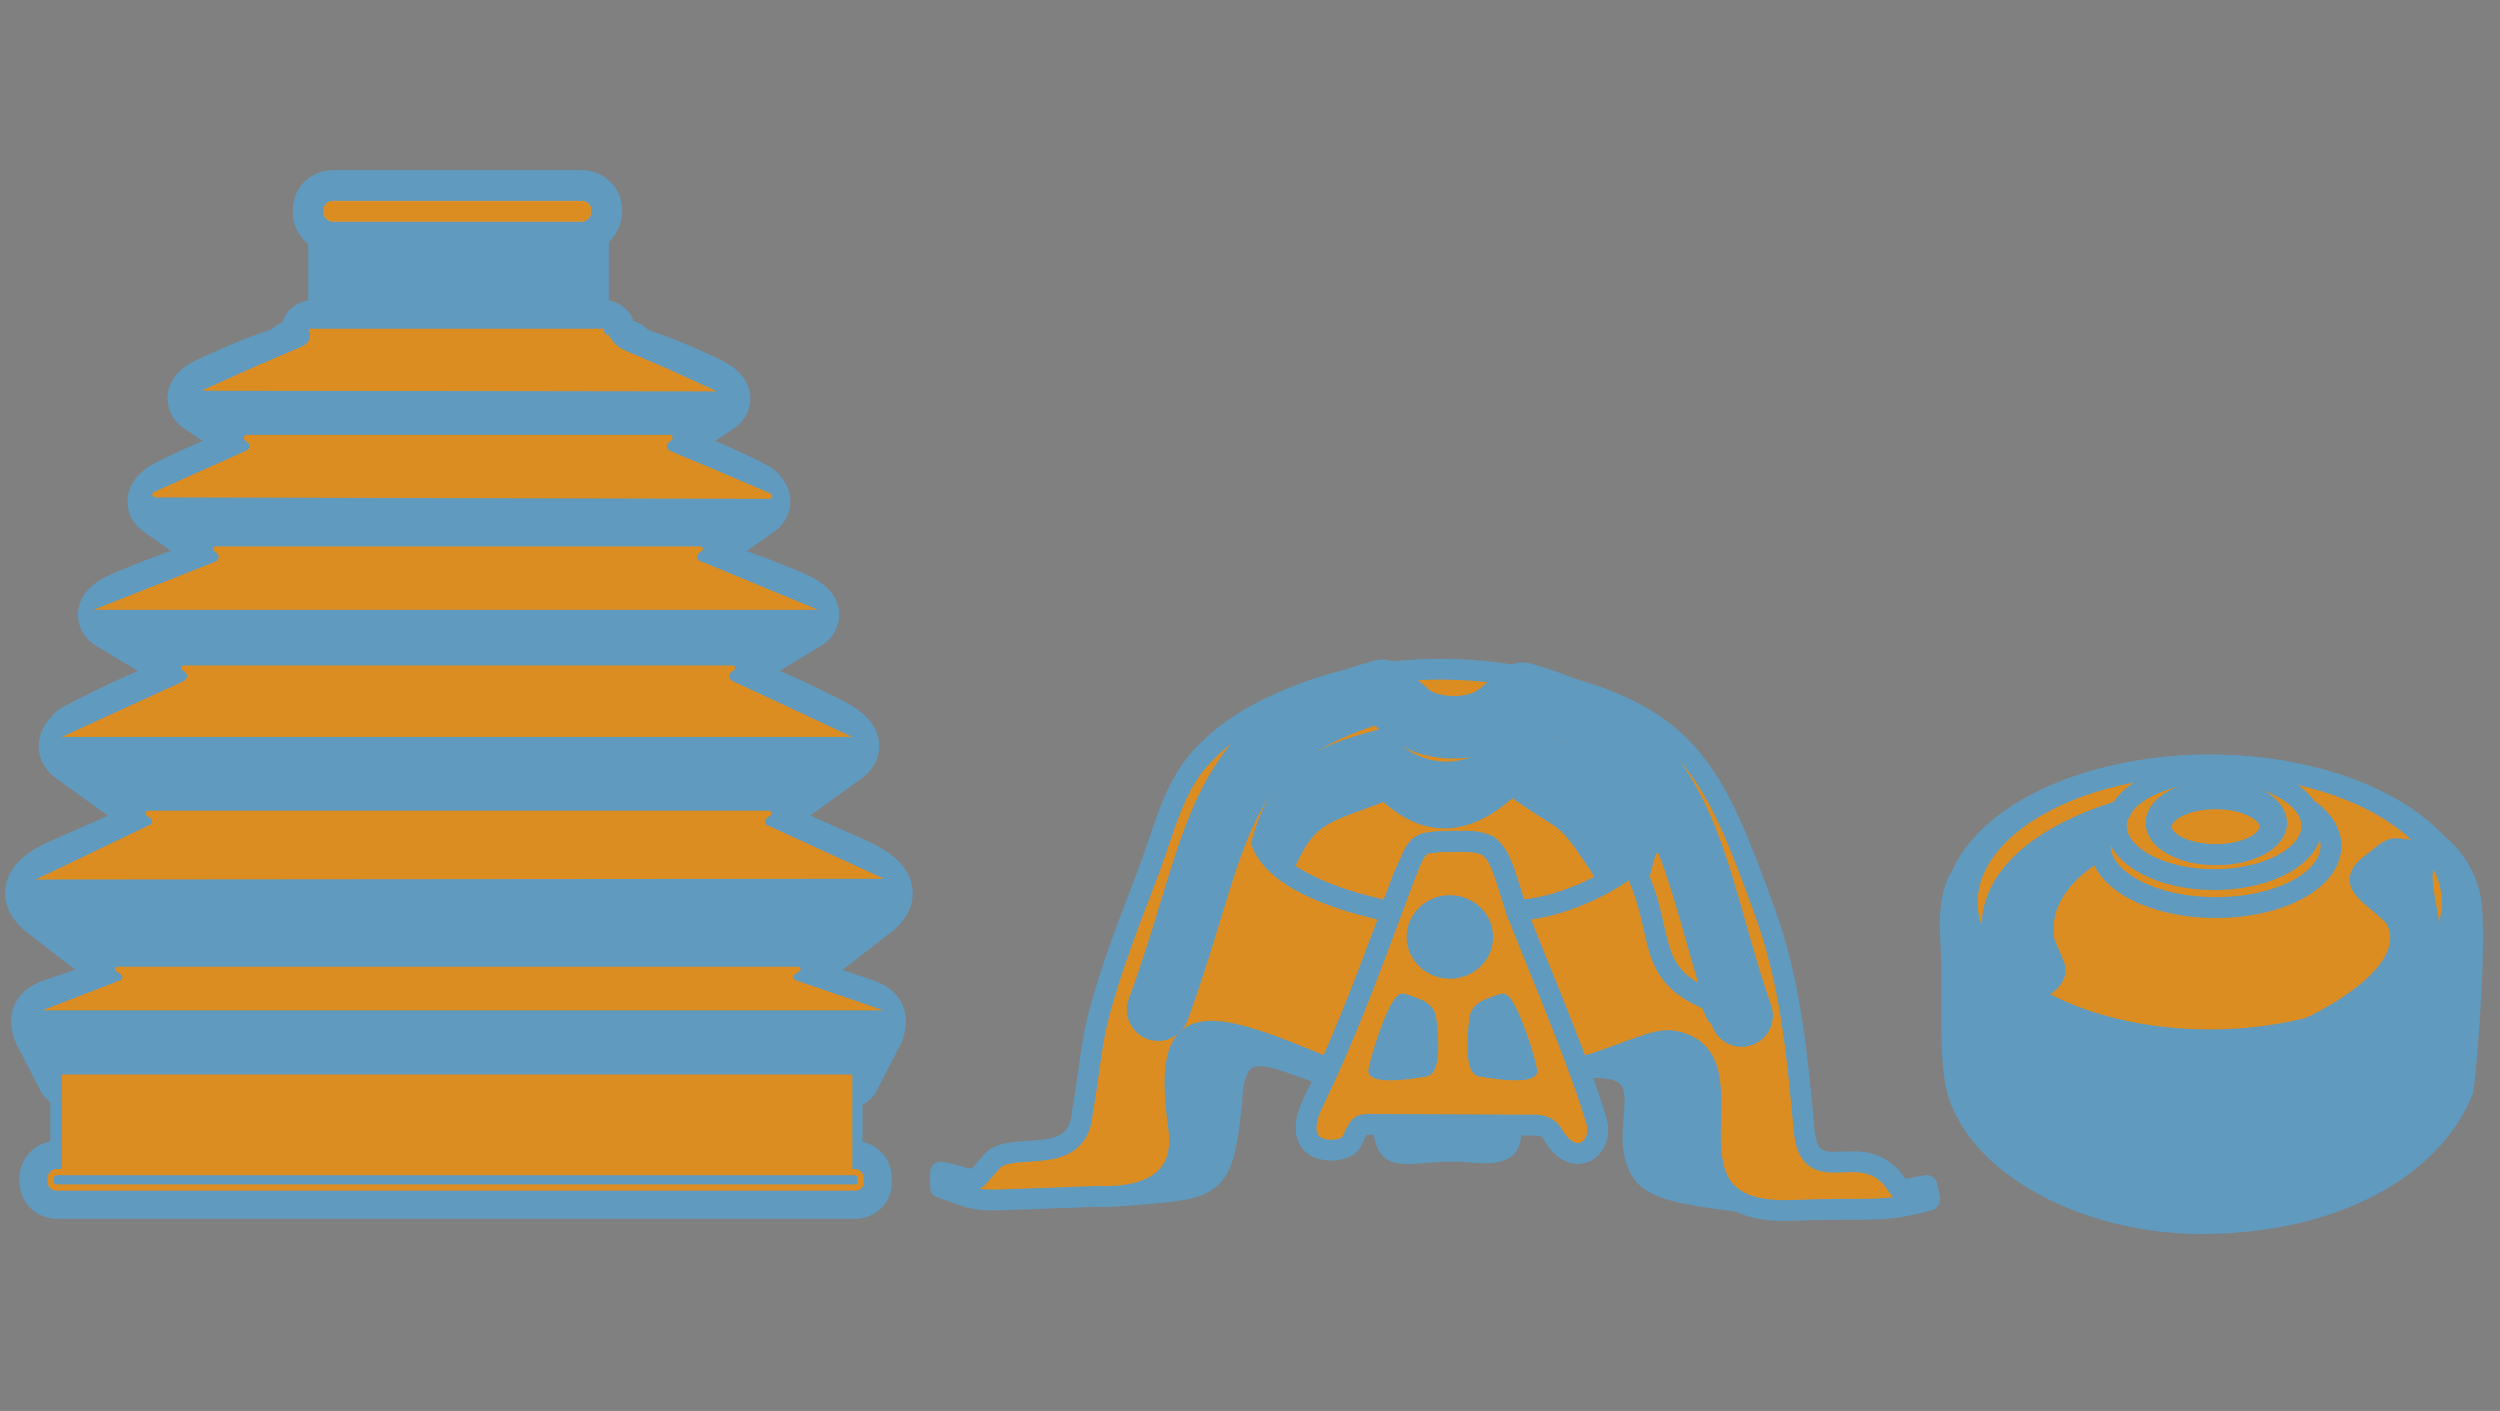 <?xml version="1.0" encoding="utf-8"?>
<!-- Generator: Adobe Illustrator 22.1.0, SVG Export Plug-In . SVG Version: 6.00 Build 0)  -->
<svg version="1.1" id="_x31_" xmlns="http://www.w3.org/2000/svg" xmlns:xlink="http://www.w3.org/1999/xlink" x="0px" y="0px"
	 viewBox="0 0 340.2 192" style="enable-background:new 0 0 340.2 192;" xml:space="preserve">
<rect x="0" y="0" width="340.2" height="192" fill="#808080" stroke="none"/>
<style type="text/css">
	
		.st0{fill-rule:evenodd;clip-rule:evenodd;fill:#609ABF;stroke:#609ABF;stroke-width:4.531;stroke-linejoin:round;stroke-miterlimit:22.926;}
	
		.st1{fill-rule:evenodd;clip-rule:evenodd;fill:#609ABF;stroke:#609ABF;stroke-width:8.504;stroke-linejoin:round;stroke-miterlimit:22.926;}
	
		.st2{fill-rule:evenodd;clip-rule:evenodd;fill:none;stroke:#609ABF;stroke-width:4.531;stroke-linejoin:round;stroke-miterlimit:22.926;}
	
		.st3{fill-rule:evenodd;clip-rule:evenodd;fill:none;stroke:#609ABF;stroke-width:8.504;stroke-linejoin:round;stroke-miterlimit:22.926;}
	.st4{fill-rule:evenodd;clip-rule:evenodd;fill:#609ABF;stroke:#609ABF;stroke-width:1.702;stroke-miterlimit:22.926;}
	.st5{fill-rule:evenodd;clip-rule:evenodd;fill:none;stroke:#609ABF;stroke-width:1.702;stroke-miterlimit:22.926;}
	.st6{fill-rule:evenodd;clip-rule:evenodd;fill:none;stroke:#609ABF;stroke-width:1.7;stroke-miterlimit:22.926;}
	.st7{fill-rule:evenodd;clip-rule:evenodd;fill:#609ABF;stroke:#609ABF;stroke-width:1.7;stroke-miterlimit:22.926;}
	.st8{fill-rule:evenodd;clip-rule:evenodd;fill:#609ABF;}
	.st9{fill-rule:evenodd;clip-rule:evenodd;fill:#609ABF;stroke:#609ABF;stroke-width:0.13;stroke-miterlimit:22.926;}
	.st10{fill-rule:evenodd;clip-rule:evenodd;fill:#262C6E;}
	.st11{fill-rule:evenodd;clip-rule:evenodd;fill:#FFFFFF;}
	.st12{fill-rule:evenodd;clip-rule:evenodd;fill:#DC8D22;stroke:#DC8D22;stroke-width:0.13;stroke-miterlimit:22.926;}
	.st13{fill-rule:evenodd;clip-rule:evenodd;fill:#609ABF;stroke:#DC8D22;stroke-width:0.85;stroke-miterlimit:22.926;}
	.st14{fill-rule:evenodd;clip-rule:evenodd;fill:#DC8D22;stroke:#DC8D22;stroke-width:0.738;stroke-miterlimit:22.926;}
	
		.st15{fill-rule:evenodd;clip-rule:evenodd;fill:#DC8D22;stroke:#DC8D22;stroke-width:0.85;stroke-linejoin:round;stroke-miterlimit:22.926;}
	
		.st16{fill-rule:evenodd;clip-rule:evenodd;fill:#DC8D22;stroke:#DC8D22;stroke-width:0.13;stroke-linejoin:round;stroke-miterlimit:22.926;}
	
		.st17{fill-rule:evenodd;clip-rule:evenodd;fill:#DC8D22;stroke:#DC8D22;stroke-width:0.688;stroke-linejoin:round;stroke-miterlimit:22.926;}
	
		.st18{fill-rule:evenodd;clip-rule:evenodd;fill:#DC8D22;stroke:#DC8D22;stroke-width:0.69;stroke-linejoin:round;stroke-miterlimit:22.926;}
	
		.st19{fill-rule:evenodd;clip-rule:evenodd;fill:#DC8D22;stroke:#DC8D22;stroke-width:0.768;stroke-linejoin:round;stroke-miterlimit:22.926;}
	
		.st20{fill-rule:evenodd;clip-rule:evenodd;fill:#DC8D22;stroke:#DC8D22;stroke-width:0.127;stroke-linejoin:round;stroke-miterlimit:22.926;}
	
		.st21{fill-rule:evenodd;clip-rule:evenodd;fill:#DC8D22;stroke:#DC8D22;stroke-width:0.765;stroke-linejoin:round;stroke-miterlimit:22.926;}
	.st22{fill-rule:evenodd;clip-rule:evenodd;fill:#DC8D22;stroke:#DC8D22;stroke-width:0.567;stroke-miterlimit:22.926;}
	.st23{fill-rule:evenodd;clip-rule:evenodd;fill:#DC8D22;stroke:#DC8D22;stroke-width:0.216;stroke-miterlimit:22.926;}
	
		.st24{fill-rule:evenodd;clip-rule:evenodd;fill:none;stroke:#609ABF;stroke-width:8.504;stroke-linecap:round;stroke-linejoin:round;stroke-miterlimit:22.926;}
	.st25{fill-rule:evenodd;clip-rule:evenodd;fill:none;stroke:#609ABF;stroke-width:2.835;stroke-miterlimit:22.926;}
	.st26{fill-rule:evenodd;clip-rule:evenodd;fill:#609ABF;stroke:#609ABF;stroke-width:0.567;stroke-miterlimit:22.926;}
	
		.st27{fill-rule:evenodd;clip-rule:evenodd;fill:none;stroke:#609ABF;stroke-width:2.835;stroke-linejoin:round;stroke-miterlimit:22.926;}
	
		.st28{fill-rule:evenodd;clip-rule:evenodd;fill:none;stroke:#609ABF;stroke-width:2.835;stroke-linecap:round;stroke-linejoin:round;stroke-miterlimit:22.926;}
	
		.st29{fill-rule:evenodd;clip-rule:evenodd;fill:#609ABF;stroke:#609ABF;stroke-width:2.835;stroke-linecap:round;stroke-linejoin:round;stroke-miterlimit:22.926;}
	.st30{fill-rule:evenodd;clip-rule:evenodd;fill:#609ABF;stroke:#609ABF;stroke-width:2.835;stroke-miterlimit:22.926;}
</style>
<g>
	<g>
		<path class="st0" d="M115,146.5H9.3v12.7c0,1,0.8,1.8,1.9,1.8h102c1,0,1.9-0.8,1.9-1.8V146.5z"/>
		<path class="st1" d="M62.4,61.1H38.5c-3.7,0-12.8,4.4-12.8,4.4c-1.4,0.7-5.2,2.1-3.8,3.3L33,76.6h29.4V61.1z"/>
		<path class="st2" d="M62.4,61.1H38.5c-3.7,0-12.8,4.4-12.8,4.4c-1.4,0.7-5.2,2.1-3.8,3.3L33,76.6h29.4"/>
		<path class="st1" d="M62.5,133.7h41.8c1.3,0,2.6,0.2,3.8,0.6l8.7,2.9c1.8,0.6,2.7,1,2,2.9l-3.3,6.4l-52.7-0.3H62l-52.7,0.3
			L6,140.1c-0.7-1.9,0.2-2.3,2-2.9l8.7-2.9c1.2-0.4,2.5-0.6,3.8-0.6H62.5L62.5,133.7z"/>
		<path class="st2" d="M62.5,133.7h41.8c1.3,0,2.6,0.2,3.8,0.6l8.7,2.9c1.8,0.6,2.7,1,2,2.9l-3.3,6.4l-52.7-0.3H62l-52.7,0.3
			L6,140.1c-0.7-1.9,0.2-2.3,2-2.9l8.7-2.9c1.2-0.4,2.5-0.6,3.8-0.6H62.5"/>
		<path class="st1" d="M62.5,133.7h43l13.4-10.4c2.6-2.2-0.2-3.7-2-4.7l-8.5-3.8c-1.2-0.7-5.2-1.9-6.5-1.9H23.1
			c-1.3,0-5.3,1.2-6.5,1.9L8,118.6c-1.8,1-4.6,2.4-2,4.7l13.4,10.4H62.5z"/>
		<path class="st2" d="M62.5,133.7h43l13.4-10.4c2.6-2.2-0.2-3.7-2-4.7l-8.5-3.8c-1.2-0.7-5.2-1.9-6.5-1.9H23.1
			c-1.3,0-5.3,1.2-6.5,1.9L8,118.6c-1.8,1-4.6,2.4-2,4.7l13.4,10.4H62.5"/>
		<path class="st1" d="M62.5,112.7h38.1l14.4-10.4c1.8-1.7-3.1-3.5-4.9-4.5c0,0-11.8-5.9-16.6-5.9H31.4c-4.8,0-16.6,5.9-16.6,5.9
			c-1.8,1-6.7,2.8-4.9,4.5l14.4,10.4H62.5z"/>
		<path class="st0" d="M62.5,112.7h38.1l14.4-10.4c1.8-1.7-3.1-3.5-4.9-4.5c0,0-11.8-5.9-16.6-5.9H31.4c-4.8,0-16.6,5.9-16.6,5.9
			c-1.8,1-6.7,2.8-4.9,4.5l14.4,10.4H62.5z"/>
		<path class="st1" d="M62.5,92h34.2l12.9-7.8c1.6-1.2-2.8-2.6-4.4-3.3c0,0-10.6-4.4-14.9-4.4H34.5c-4.3,0-14.9,4.4-14.9,4.4
			c-1.6,0.7-6,2.1-4.4,3.3L28.2,92H62.5z"/>
		<path class="st0" d="M62.5,92h34.2l12.9-7.8c1.6-1.2-2.8-2.6-4.4-3.3c0,0-10.6-4.4-14.9-4.4H34.5c-4.3,0-14.9,4.4-14.9,4.4
			c-1.6,0.7-6,2.1-4.4,3.3L28.2,92H62.5z"/>
		<path class="st1" d="M61.5,61.1h24.9c3.7,0,12.8,4.4,12.8,4.4c1.4,0.7,5.2,2.1,3.8,3.3l-11.1,7.8H61.5V61.1z"/>
		<path class="st2" d="M61.5,61.1h24.9c3.7,0,12.8,4.4,12.8,4.4c1.4,0.7,5.2,2.1,3.8,3.3l-11.1,7.8H61.5"/>
		<path class="st1" d="M64.7,61.1h23.3l9.6-6.4c1.2-1-2.1-2.2-3.3-2.8c0,0-7.9-3.7-11.1-3.7H41.7c-3.2,0-11.1,3.7-11.1,3.7
			c-1.2,0.6-4.5,1.7-3.3,2.8l9.6,6.4H64.7z"/>
		<path class="st1" d="M84.3,48.3c0,0-4.9-2.3-5.7-5.6V31c0,0,0.5-2.8-2.9-2.8H49.1c-3.4,0-2.9,2.8-2.9,2.8v11.6
			c-0.9,3.4-5.7,5.6-5.7,5.6H84.3z"/>
		<path class="st2" d="M84.3,48.3c0,0-4.9-2.3-5.7-5.6V31c0,0,0.5-2.8-2.9-2.8H49.1c-3.4,0-2.9,2.8-2.9,2.8v11.6
			c-0.9,3.4-5.7,5.6-5.7,5.6"/>
		<line class="st3" x1="117.9" y1="119.2" x2="6.9" y2="119.2"/>
		<path class="st1" d="M117.9,119.2c0,0-6.9,0.1-17.3,0.2c-5.2,0-11.3,0.1-17.8,0.1c-6.5,0-13.4,0-20.4,0c-6.9,0-13.9,0-20.4,0
			c-6.5,0-12.6-0.1-17.8-0.1c-10.4-0.1-17.3-0.2-17.3-0.2s6.9-0.1,17.3-0.2c5.2,0,11.3-0.1,17.8-0.1c6.5,0,13.4,0,20.4,0
			c6.9,0,13.9,0,20.4,0c6.5,0,12.6,0.1,17.8,0.1C111,119.2,117.9,119.2,117.9,119.2z"/>
		<line class="st3" x1="114.1" y1="100" x2="10.7" y2="100"/>
		<path class="st1" d="M114.1,100c0,0-6.5,0.1-16.2,0.2c-4.8,0-10.5,0.1-16.6,0.1c-6.1,0-12.5,0-19,0c-6.5,0-12.9,0-19,0
			c-6.1,0-11.7-0.1-16.6-0.1c-9.7-0.1-16.2-0.2-16.2-0.2s6.5-0.1,16.2-0.2c4.8,0,10.5-0.1,16.6-0.1c6.1,0,12.5,0,19,0
			c6.5,0,12.9,0,19,0c6.1,0,11.7,0.1,16.6,0.1C107.7,99.9,114.1,100,114.1,100z"/>
		<line class="st3" x1="108.9" y1="82.7" x2="15.9" y2="82.7"/>
		<path class="st1" d="M108.9,82.7c0,0-5.8,0.1-14.5,0.2C90,82.9,85,83,79.5,83c-5.4,0-11.3,0-17.1,0c-5.8,0-11.6,0-17.1,0
			c-5.4,0-10.5-0.1-14.9-0.1c-8.7-0.1-14.5-0.2-14.5-0.2s5.8-0.1,14.5-0.2c4.4,0,9.4-0.1,14.9-0.1c5.4,0,11.3,0,17.1,0
			c5.8,0,11.6,0,17.1,0c5.4,0,10.5,0.1,14.9,0.1C103.1,82.6,108.9,82.7,108.9,82.7z"/>
		<line class="st3" x1="102.6" y1="67.2" x2="22.3" y2="67.2"/>
		<path class="st1" d="M102.6,67.2c0,0-1.3,0-3.4,0.1c-2.2,0-5.3,0.1-9.1,0.1c-3.8,0-8.2,0.1-12.9,0.1c-4.7,0-9.7,0-14.7,0
			c-5,0-10,0-14.7,0c-4.7,0-9.1-0.1-12.9-0.1c-3.8,0-6.9-0.1-9.1-0.1c-2.2,0-3.4-0.1-3.4-0.1s1.3,0,3.4-0.1c2.2,0,5.3-0.1,9.1-0.1
			c3.8,0,8.2-0.1,12.9-0.1c4.7,0,9.7,0,14.7,0c5,0,10,0,14.7,0c4.7,0,9.1,0.1,12.9,0.1c3.8,0,6.9,0.1,9.1,0.1
			C101.3,67.2,102.6,67.2,102.6,67.2z"/>
		<rect x="55.6" y="113.7" class="st1" width="1.2" height="4.7"/>
		<polygon class="st1" points="55.6,99.1 56.7,99.1 56.8,92.8 55.6,92.8 		"/>
		<rect x="55.6" y="147.5" class="st1" width="1.2" height="12.1"/>
		<rect x="55.6" y="141" class="st1" width="1.2" height="4.6"/>
		<rect x="55.6" y="134.4" class="st1" width="1.2" height="2"/>
		<polygon class="st1" points="55.6,60.2 56.8,60.2 56.8,55.8 55.6,55.8 		"/>
		<rect x="55.6" y="49" class="st1" width="1.2" height="3.4"/>
		<rect x="55.6" y="29.4" class="st1" width="1.2" height="17.5"/>
		<rect x="55.6" y="77.1" class="st1" width="1.2" height="4.9"/>
		<rect x="55.6" y="85.8" class="st1" width="1.2" height="5.3"/>
		<rect x="55.6" y="70" class="st1" width="1.2" height="5.7"/>
		<rect x="55.6" y="61.7" class="st1" width="1.2" height="4.5"/>
		<polygon class="st1" points="34.2,77.1 19.3,82 54.4,82 54.4,77.1 		"/>
		<polygon class="st1" points="38.3,61.7 26.1,66.3 54.5,66.3 54.5,61.7 		"/>
		<polygon class="st1" points="31.5,55.8 37.5,60.2 54.5,60.2 54.5,55.8 		"/>
		<path class="st1" d="M54.5,29.4h-5.8v14c-0.4,2-3.1,3.5-3.1,3.5l8.9,0V29.4z"/>
		<polygon class="st1" points="43.8,49 33.6,52.3 54.5,52.3 54.5,49 		"/>
		<rect x="11.1" y="147.5" class="st1" width="43.3" height="12.1"/>
		<polygon class="st1" points="24.9,113.7 11.5,118.4 54.5,118.4 54.5,113.7 		"/>
		<polygon class="st1" points="30.1,92.8 14.4,99.1 54.4,99.1 54.5,92.8 		"/>
		<path class="st1" d="M79.2,30.1H45.3c-0.6,0-1.2-0.5-1.2-1.1v-0.5c0-0.6,0.5-1.1,1.2-1.1h33.9c0.6,0,1.2,0.5,1.2,1.1V29
			C80.3,29.6,79.8,30.1,79.2,30.1z"/>
		<path class="st0" d="M79.2,30.1H45.3c-0.6,0-1.2-0.5-1.2-1.1v-0.5c0-0.6,0.5-1.1,1.2-1.1h33.9c0.6,0,1.2,0.5,1.2,1.1V29
			C80.3,29.6,79.8,30.1,79.2,30.1z"/>
		<path class="st1" d="M116.4,161.6H7.7c-0.5,0-0.8-0.4-0.8-0.8v-0.5c0-0.4,0.4-0.8,0.8-0.8h108.6c0.5,0,0.8,0.4,0.8,0.8v0.5
			C117.2,161.3,116.8,161.6,116.4,161.6z"/>
		<path class="st0" d="M116.4,161.6H7.7c-0.5,0-0.8-0.4-0.8-0.8v-0.5c0-0.4,0.4-0.8,0.8-0.8h108.6c0.5,0,0.8,0.4,0.8,0.8v0.5
			C117.2,161.3,116.8,161.6,116.4,161.6z"/>
		<path class="st1" d="M85.1,47.8H40c0.5-0.1,0.9-0.2,1.2-0.3c1.8-0.8,1.3-2.4,1.3-2.4h39.7C82.2,45.1,82,47.4,85.1,47.8z"/>
		<path class="st0" d="M85.1,47.8H40c0.5-0.1,0.9-0.2,1.2-0.3c1.8-0.8,1.3-2.4,1.3-2.4h39.7C82.2,45.1,82,47.4,85.1,47.8z"/>
		<path class="st1" d="M91.1,61.8H33.6c0,0,0.8-0.4,0.8-1.1c0-0.7-0.8-1.1-0.8-1.1h57.5c0,0-0.8,0.4-0.8,1.1
			C90.3,61.4,91.1,61.8,91.1,61.8z"/>
		<path class="st0" d="M91.1,61.8H33.6c0,0,0.8-0.4,0.8-1.1c0-0.7-0.8-1.1-0.8-1.1h57.5c0,0-0.8,0.4-0.8,1.1
			C90.3,61.4,91.1,61.8,91.1,61.8z"/>
		<path class="st1" d="M95.3,76.9h-66c0,0,0.8-0.4,0.8-1.1c0-0.7-0.8-1.1-0.8-1.1h66c0,0-0.8,0.4-0.8,1.1
			C94.6,76.5,95.3,76.9,95.3,76.9z"/>
		<path class="st0" d="M95.3,76.9h-66c0,0,0.8-0.4,0.8-1.1c0-0.7-0.8-1.1-0.8-1.1h66c0,0-0.8,0.4-0.8,1.1
			C94.6,76.5,95.3,76.9,95.3,76.9z"/>
		<path class="st1" d="M99.7,93.1H25c0,0,0.8-0.4,0.8-1.1c0-0.7-0.8-1.1-0.8-1.1h74.7c0,0-0.8,0.4-0.8,1.1
			C98.9,92.8,99.7,93.1,99.7,93.1z"/>
		<path class="st0" d="M99.7,93.1H25c0,0,0.8-0.4,0.8-1.1c0-0.7-0.8-1.1-0.8-1.1h74.7c0,0-0.8,0.4-0.8,1.1
			C98.9,92.8,99.7,93.1,99.7,93.1z"/>
		<path class="st1" d="M108.7,134.1H16c0,0,1-0.4,1-1.1c0-0.7-1-1.1-1-1.1h92.6c0,0-1,0.4-1,1.1
			C107.7,133.7,108.7,134.1,108.7,134.1z"/>
		<path class="st0" d="M108.7,134.1H16c0,0,1-0.4,1-1.1c0-0.7-1-1.1-1-1.1h92.6c0,0-1,0.4-1,1.1
			C107.7,133.7,108.7,134.1,108.7,134.1z"/>
		<path class="st1" d="M104.5,112.9H20.2c0,0,0.9-0.4,0.9-1.1c0-0.7-0.9-1.1-0.9-1.1h84.4c0,0-0.9,0.4-0.9,1.1
			C103.7,112.5,104.5,112.9,104.5,112.9z"/>
		<path class="st0" d="M104.5,112.9H20.2c0,0,0.9-0.4,0.9-1.1c0-0.7-0.9-1.1-0.9-1.1h84.4c0,0-0.9,0.4-0.9,1.1
			C103.7,112.5,104.5,112.9,104.5,112.9z"/>
		<path class="st4" d="M115,146.5H9.3v12.7c0,1,0.8,1.8,1.9,1.8h102c1,0,1.9-0.8,1.9-1.8V146.5z"/>
		<path class="st5" d="M62.4,61.1H38.5c-3.7,0-12.8,4.4-12.8,4.4c-1.4,0.7-5.2,2.1-3.8,3.3L33,76.6h29.4"/>
		<path class="st6" d="M62.5,133.7h41.8c1.3,0,2.6,0.2,3.8,0.6l8.7,2.9c1.8,0.6,2.7,1,2,2.9l-3.3,6.4l-52.7-0.3H62l-52.7,0.3
			L6,140.1c-0.7-1.9,0.2-2.3,2-2.9l8.7-2.9c1.2-0.4,2.5-0.6,3.8-0.6H62.5"/>
		<path class="st6" d="M62.5,133.7h43l13.4-10.4c2.6-2.2-0.2-3.7-2-4.7l-8.5-3.8c-1.2-0.7-5.2-1.9-6.5-1.9H23.1
			c-1.3,0-5.3,1.2-6.5,1.9L8,118.6c-1.8,1-4.6,2.4-2,4.7l13.4,10.4H62.5"/>
		<path class="st7" d="M62.5,112.7h38.1l14.4-10.4c1.8-1.7-3.1-3.5-4.9-4.5c0,0-11.8-5.9-16.6-5.9H31.4c-4.8,0-16.6,5.9-16.6,5.9
			c-1.8,1-6.7,2.8-4.9,4.5l14.4,10.4H62.5z"/>
		<path class="st7" d="M62.5,92h34.2l12.9-7.8c1.6-1.2-2.8-2.6-4.4-3.3c0,0-10.6-4.4-14.9-4.4H34.5c-4.3,0-14.9,4.4-14.9,4.4
			c-1.6,0.7-6,2.1-4.4,3.3L28.2,92H62.5z"/>
		<path class="st6" d="M62.5,61.1h23.9c3.7,0,12.8,4.4,12.8,4.4c1.4,0.7,5.2,2.1,3.8,3.3l-11.1,7.8H62.5"/>
		<path class="st7" d="M64.7,61.1h23.3l9.6-6.4c1.2-1-2.1-2.2-3.3-2.8c0,0-7.9-3.7-11.1-3.7H41.7c-3.2,0-11.1,3.7-11.1,3.7
			c-1.2,0.6-4.5,1.7-3.3,2.8l9.6,6.4H64.7z"/>
		<line class="st6" x1="117.9" y1="119.2" x2="6.9" y2="119.2"/>
		<line class="st6" x1="114.1" y1="100" x2="10.7" y2="100"/>
		<line class="st6" x1="108.9" y1="82.7" x2="15.9" y2="82.7"/>
		<line class="st6" x1="102.6" y1="67.2" x2="22.3" y2="67.2"/>
		<path class="st7" d="M115,146.5H9.3v12.7c0,1,0.8,1.8,1.9,1.8h102c1,0,1.9-0.8,1.9-1.8V146.5z"/>
		<path class="st7" d="M115,146.5H9.3v12.7c0,1,0.8,1.8,1.9,1.8h102c1,0,1.9-0.8,1.9-1.8V146.5z"/>
		<path class="st8" d="M62.4,61.1H38.5c-3.7,0-12.8,4.4-12.8,4.4c-1.4,0.7-5.2,2.1-3.8,3.3L33,76.6h29.4V61.1z"/>
		<path class="st8" d="M62.5,133.7h41.8c1.3,0,2.6,0.2,3.8,0.6l8.7,2.9c1.8,0.6,2.7,1,2,2.9l-3.3,6.4l-52.7-0.3H62l-52.7,0.3
			L6,140.1c-0.7-1.9,0.2-2.3,2-2.9l8.7-2.9c1.2-0.4,2.5-0.6,3.8-0.6H62.5L62.5,133.7z"/>
		<path class="st8" d="M62.5,133.7h43l13.4-10.4c2.6-2.2-0.2-3.7-2-4.7l-8.5-3.8c-1.2-0.7-5.2-1.9-6.5-1.9H23.1
			c-1.3,0-5.3,1.2-6.5,1.9L8,118.6c-1.8,1-4.6,2.4-2,4.7l13.4,10.4H62.5z"/>
		<path class="st8" d="M62.5,112.7h38.1l14.4-10.4c1.8-1.7-3.1-3.5-4.9-4.5c0,0-11.8-5.9-16.6-5.9H31.4c-4.8,0-16.6,5.9-16.6,5.9
			c-1.8,1-6.7,2.8-4.9,4.5l14.4,10.4H62.5z"/>
		<path class="st8" d="M62.5,92h34.2l12.9-7.8c1.6-1.2-2.8-2.6-4.4-3.3c0,0-10.6-4.4-14.9-4.4H34.5c-4.3,0-14.9,4.4-14.9,4.4
			c-1.6,0.7-6,2.1-4.4,3.3L28.2,92H62.5z"/>
		<path class="st8" d="M61.5,61.1h24.9c3.7,0,12.8,4.4,12.8,4.4c1.4,0.7,5.2,2.1,3.8,3.3l-11.1,7.8H61.5V61.1z"/>
		<path class="st8" d="M64.7,61.1h23.3l9.6-6.4c1.2-1-2.1-2.2-3.3-2.8c0,0-7.9-3.7-11.1-3.7H41.7c-3.2,0-11.1,3.7-11.1,3.7
			c-1.2,0.6-4.5,1.7-3.3,2.8l9.6,6.4H64.7z"/>
		<path class="st9" d="M84.3,48.3c0,0-4.9-2.3-5.7-5.6V31c0,0,0.5-2.8-2.9-2.8H49.1c-3.4,0-2.9,2.8-2.9,2.8v11.6
			c-0.9,3.4-5.7,5.6-5.7,5.6H84.3z"/>
		<path class="st10" d="M102.6,67.2c0,0-1.3,0-3.4,0.1c-2.2,0-5.3,0.1-9.1,0.1c-3.8,0-8.2,0.1-12.9,0.1c-4.7,0-9.7,0-14.7,0
			c-5,0-10,0-14.7,0c-4.7,0-9.1-0.1-12.9-0.1c-3.8,0-6.9-0.1-9.1-0.1c-2.2,0-3.4-0.1-3.4-0.1s1.3,0,3.4-0.1c2.2,0,5.3-0.1,9.1-0.1
			c3.8,0,8.2-0.1,12.9-0.1c4.7,0,9.7,0,14.7,0c5,0,10,0,14.7,0c4.7,0,9.1,0.1,12.9,0.1c3.8,0,6.9,0.1,9.1,0.1
			C101.3,67.2,102.6,67.2,102.6,67.2z"/>
		<path class="st11" d="M79.2,30.1H45.3c-0.6,0-1.2-0.5-1.2-1.1v-0.5c0-0.6,0.5-1.1,1.2-1.1h33.9c0.6,0,1.2,0.5,1.2,1.1V29
			C80.3,29.6,79.8,30.1,79.2,30.1z"/>
		<path class="st12" d="M79.2,30.1H45.3c-0.6,0-1.2-0.5-1.2-1.1v-0.5c0-0.6,0.5-1.1,1.2-1.1h33.9c0.6,0,1.2,0.5,1.2,1.1V29
			C80.3,29.6,79.8,30.1,79.2,30.1z"/>
		<path class="st11" d="M116.4,161.6H7.7c-0.5,0-0.8-0.4-0.8-0.8v-0.5c0-0.4,0.4-0.8,0.8-0.8h108.6c0.5,0,0.8,0.4,0.8,0.8v0.5
			C117.2,161.3,116.8,161.6,116.4,161.6z"/>
		<path class="st13" d="M116.4,161.6H7.7c-0.5,0-0.8-0.4-0.8-0.8v-0.5c0-0.4,0.4-0.8,0.8-0.8h108.6c0.5,0,0.8,0.4,0.8,0.8v0.5
			C117.2,161.3,116.8,161.6,116.4,161.6z"/>
		<path class="st11" d="M85.1,47.8H40c0.5-0.1,0.9-0.2,1.2-0.3c1.8-0.8,1.3-2.4,1.3-2.4h39.7C82.2,45.1,82,47.4,85.1,47.8z"/>
		<path class="st14" d="M85.6,48.4c-6.8,0-50.1,1.5-44.4-0.9c1.8-0.8,1.3-2.4,1.3-2.4h39.7C82.2,45.1,82.9,47.4,85.6,48.4z"/>
		<path class="st12" d="M91.1,61.8H33.6c0,0,0.8-0.4,0.8-1.1c0-0.7-0.8-1.1-0.8-1.1h57.5c0,0-0.8,0.4-0.8,1.1
			C90.3,61.4,91.1,61.8,91.1,61.8z"/>
		<path class="st15" d="M91.1,61.8H33.6c0,0,0.8-0.4,0.8-1.1c0-0.7-0.8-1.1-0.8-1.1h57.5c0,0-0.8,0.4-0.8,1.1
			C90.3,61.4,91.1,61.8,91.1,61.8z"/>
		<path class="st16" d="M95.3,76.9h-66c0,0,0.8-0.4,0.8-1.1c0-0.7-0.8-1.1-0.8-1.1h66c0,0-0.8,0.4-0.8,1.1
			C94.6,76.5,95.3,76.9,95.3,76.9z"/>
		<path class="st17" d="M95.3,76.9h-66c0,0,0.8-0.4,0.8-1.1c0-0.7-0.8-1.1-0.8-1.1h66c0,0-0.8,0.4-0.8,1.1
			C94.6,76.5,95.3,76.9,95.3,76.9z"/>
		<path class="st16" d="M99.7,93.1H25c0,0,0.8-0.4,0.8-1.1c0-0.7-0.8-1.1-0.8-1.1h74.7c0,0-0.8,0.4-0.8,1.1
			C98.9,92.8,99.7,93.1,99.7,93.1z"/>
		<path class="st17" d="M99.7,93.1H25c0,0,0.8-0.4,0.8-1.1c0-0.7-0.8-1.1-0.8-1.1h74.7c0,0-0.8,0.4-0.8,1.1
			C98.9,92.8,99.7,93.1,99.7,93.1z"/>
		<path class="st16" d="M108.7,134.1H16c0,0,1-0.4,1-1.1c0-0.7-1-1.1-1-1.1h92.6c0,0-1,0.4-1,1.1
			C107.7,133.7,108.7,134.1,108.7,134.1z"/>
		<path class="st18" d="M108.7,134.1H16c0,0,1-0.4,1-1.1c0-0.7-1-1.1-1-1.1h92.6c0,0-1,0.4-1,1.1
			C107.7,133.7,108.7,134.1,108.7,134.1z"/>
		<path class="st16" d="M104.5,112.9H20.2c0,0,0.9-0.4,0.9-1.1c0-0.7-0.9-1.1-0.9-1.1h84.4c0,0-0.9,0.4-0.9,1.1
			C103.7,112.5,104.5,112.9,104.5,112.9z"/>
		<path class="st19" d="M104.5,112.9H20.2c0,0,0.9-0.4,0.9-1.1c0-0.7-0.9-1.1-0.9-1.1h84.4c0,0-0.9,0.4-0.9,1.1
			C103.7,112.5,104.5,112.9,104.5,112.9z"/>
		<polygon class="st20" points="27.7,53.1 34.6,50 40.9,47.3 84.4,47.5 90.5,50.1 97.3,53.2 		"/>
		<polygon class="st21" points="21.1,67.3 33.6,61.7 36.6,61.9 91,61.7 96.5,64 104.7,67.5 		"/>
		<polygon class="st22" points="14.2,82.7 29.4,76.7 36.6,76.9 89.5,77 95.4,76.7 109.9,82.7 		"/>
		<polygon class="st22" points="9.7,100 25,93 33.6,93.4 86.5,93.5 99.5,92.9 114.7,100 		"/>
		<polygon class="st22" points="6.1,119.4 20.5,112.5 30,112.8 83,112.9 104.4,112.6 119,119.3 		"/>
		<polygon class="st22" points="7.3,137.2 17.9,133.1 27.6,133.9 80.6,134 108.3,133.7 118.5,137.2 		"/>
		<rect x="8.7" y="146.5" class="st22" width="107" height="13.1"/>
	</g>
	<g>
		<path class="st23" d="M128,159.5l3.2,1l2.4-0.3l2.4-2.7h0.2l3.8-0.6h0.2l4-0.2l2.3-1.9l0-0.2l3.1-16.2l8.6-25l4.4-9.2l8.9-7.2
			l14.9-5.1l9.9-0.9l10.3,0.9l0.4-0.3l10.8,3.2l8.7,4.6l5.1,5.3l4.5,8.1l3,7.4l2.6,7.4l1.9,7.9l1.2,7.9l0.9,8.8l1.2,4.7l2.7,1l3.8,0
			l0.3,0.2l3.8,1.7l1.3,1.8l3.9-0.1l-0.2,1.8l-3.2,0.7l-5.8,0.4l-8,0.1l-8.7-1.2l-2.6-0.6l-2.4-9.7l-0.9-9.7l-5.8-0.2
			c-0.5,0-1,0-1.5,0l-7.1,1.6l-1.7,1.9l1.4,4.1l1,1.4l-0.6,3.6l-1.9,1.4l-2.7-2l-3.2-2.4l-7.8,0.5l-0.7,0.1l-15.3-0.5l-1.8,2.8
			l-3.2,0.4l-2.4-2.7l1.6-5.1l0.8-2.5l-14.3-4.2l-5.8,19.7l-9.8,1.1l-9.9,0.3l-0.4,0.1l-7.7-0.2l-0.5,0.3l-3.7-1.7V159.5z"/>
		<path class="st24" d="M157.6,137.4c8.7-23.6,7-36.8,30.5-43.4l3.4,2.9c2.6,2.5,8.9,2.9,12.3,0.3l3.4-2.8
			c23.2,6.5,22.8,23.7,29.8,43.8"/>
		<path class="st25" d="M202.7,115.2c2.1,2,2.5,5.7,4.3,10.4c3.2,8.1,7.8,18.8,10.2,26.8c1.2,3.9-3,6.9-5.8,2.1
			c-0.9-1.5-2-1.4-3.5-1.4l-21.4-0.1c-1.3,0.1-1.3-0.1-1.9,1c-0.5,0.8-0.6,1.6-1.3,2c-1.1,0.6-2.3,0.6-3.2,0.4
			c-2.2-0.4-3.3-2.5-1.4-6.4c4.9-10,8.6-20.5,12.5-30.9c1-2.6,1.5-3.8,2.6-4.3C194.6,114.5,201.5,114.1,202.7,115.2z"/>
		<ellipse class="st26" cx="197.3" cy="127.5" rx="5.6" ry="5.4"/>
		<path class="st26" d="M208.9,145.6c0.3,1.7-4.9,1.1-7.6,0.6c-1.7-0.3-1.4-4.8-1.1-7.4c0.1-1.4,1-2.1,1.9-2.5
			c0.6-0.2,1.8-0.8,2.5-0.8C205.8,135.5,208.2,142.2,208.9,145.6z"/>
		<path class="st26" d="M186.5,145.6c-0.3,1.7,4.9,1.1,7.6,0.6c1.7-0.3,1.4-4.8,1.1-7.4c-0.1-1.4-1-2.1-1.9-2.5
			c-0.6-0.2-1.8-0.8-2.5-0.8C189.6,135.4,187.2,142.1,186.5,145.6z"/>
		<path class="st27" d="M180.8,145.4c-17.4-7.3-22.7-8.4-20.4,8.1c1.1,8.1-5.6,9.5-10.9,9.3l-14,0.5c-3.5,0-3.6-0.4-7.5-1.7v-2.1
			c1.9,0.2,3.6,1.2,4.8,0.9c0.4-0.1,2.1-2.5,2.8-2.9c3.4-1.9,11.3,1.1,11.7-6.3c0.8-4.2,1.1-8.3,2-12.2c1.9-7.5,4.7-14.3,7.1-20.7
			c2.1-5.6,3.3-11.2,7.1-15.3c3.7-4,8.4-6.6,14-8.7c9.3-3.5,21-4.5,33.8-1.3c18.6,4.7,22,12.1,28.9,31.2c3.3,9.1,4.3,18.4,5.3,29.6
			c0.8,8.6,8,0.5,12.6,7.4c0.7,1,0.4,0.8,1.5,0.6l2.1-0.4c0.6-0.1,0.5-0.2,0.6,0.3l0.2,1c0.1,0.7,0.2,0.6-0.3,0.7
			c-6.1,1.7-8,0.9-18,1.3c-20.6,1-4.5-20.6-16.3-23c-2.7-0.6-6.4,1.8-13.3,3.7"/>
		<path class="st25" d="M187.7,100.7c-9,2.4-13.3,4.7-16,14c2.1,5.4,11.9,8.2,17.3,9.3c1.1-1.7,1.5-3.9,2.4-5.6
			c0.6-1.1,1-2.9,2.1-3.4c1.6-0.7,3.3-0.4,5.3-0.5c1.5-0.1,3.1,0,4.3,1.2c1,0.9,1.5,2.9,2.1,4.6l1.1,3.5c5.1,0.2,14.8-4,17.8-8.2
			c-4.9-11.8-7.1-10.7-17.2-15.8C202.4,105.3,194.5,107.8,187.7,100.7z"/>
		<path class="st25" d="M219,119.8c-6.8-10.4-4.8-6.8-13.3-13c-4.9,4.7-10.8,6.9-17.1,0.7c-8.6,3.3-10.8,3-14.1,10.9"/>
		<path class="st26" d="M171.7,114.7l1.3,2.2l1.8,0.8l1.2-1.9l1.6-2.9l2.5-1.4l2.2-1.4c0.2,0,0.1,0,0.3-0.1l4.2-1.9l1.3-0.1l1.4,0.3
			l0.2,0l1.5,0.8l1.2,1.1l0.3,0l1.7,0.7l0.3-0.1l3.6,0.2l4.4-1.5l3-2.8l3.4,2.4l0.2,0l4.4,3.3l3.5,4.8l1.6,2.5l2.6-1.7l2.5-2.5
			l-1.1-2.5l-2.2-4.1l-3.1-3.6l-5.2-2.9l-5.6-2.6l-2.1,1.8l-1.9,1.6l-4,1.6l-0.3,0.1l-4.2-0.1l-3-0.7l-2.9-1.9l-1.8-1.5l-5.8,2.3
			l-3.3,1.8l-2.4,2.2l-1.6,2.2L171.7,114.7z"/>
		<path class="st26" d="M187.1,153c0.1,1.7,0.3,3.6,1.9,4.6c1.7,1,5.3,0.2,7.9,0.2c3.3-0.1,5.8,0.7,8-0.3c1.9-0.8,1.9-3.2,1.9-4.4
			L187.1,153z"/>
		<path class="st28" d="M233.6,138.1l-0.9-2c-8.7-3.5-6.2-8.6-9.7-16.7l1-3.8"/>
		<path class="st25" d="M152.8,162.7c12.6-1,13.5-0.6,14.8-12.5c0.3-9.8,5.3-6.3,12.8-3.9"/>
		<path class="st25" d="M236.7,163.5c-10.8-1.3-13-2.3-14.1-5.8c-1.8-6,4-13.5-7.8-12.3"/>
		<path class="st26" d="M157,162.1l4-0.5l4-1.1l1-2.8l0.8-3.7l0.6-4.5c0-0.2,0.1-0.4,0.1-0.5l1-3.5l1.9-2.1l2.5-0.4l-0.4-1
			c-0.3,0.1-0.3,0.1-0.5-0.1l-4.4-1.1c-0.3,0-0.3,0-0.5,0l-3.5-0.4l-0.2,0.2l-2.1,1.8l-0.9,3l-0.3,4c0.2,0.2,0.2,0.1,0.2,0.3
			l0.3,4.7l0.3,0.3v0.1l-0.3,2.7l0,0.2l-1.5,2.8l-1.9,1.8L157,162.1z"/>
		<path class="st26" d="M219.2,144.1l4.2-1.2l0.3-0.1l3.7-1l3.1,1l0.1,0.3l2,2.6l0.5,4.3l0,0.2l-0.1,4.6l0.4,4l1.3,3.9l-1.2,0.4
			l-0.3-0.1l-4.1-0.7l-0.2-0.1l-3.1-0.8l-2.6-2.2c-0.2-0.3,0,0-0.2-0.2l-0.7-2.9l-0.2-4.2v-0.2l0.3-3.1l-0.1-0.1l-0.8-1.9l-3-1.9
			L219.2,144.1z"/>
	</g>
	<g>
		<ellipse class="st22" cx="300.6" cy="123.7" rx="34.7" ry="19.8"/>
		<ellipse class="st25" cx="301.3" cy="112.4" rx="13.3" ry="7.3"/>
		<path class="st25" d="M301.6,107.6c4.5,0,8.2,1.9,8.2,4.4c0,2.4-3.7,4.3-8.2,4.3c-4.5,0-8.2-1.9-8.2-4.3
			C293.4,109.5,297.1,107.6,301.6,107.6z"/>
		<path class="st25" d="M301.5,108.7c4.1,0,7.4,1.7,7.4,3.8c0,2.1-3.3,3.8-7.4,3.8c-4.1,0-7.4-1.7-7.4-3.8
			C294.1,110.4,297.4,108.7,301.5,108.7z"/>
		<ellipse class="st25" cx="300.7" cy="123.9" rx="34.8" ry="19.8"/>
		<ellipse class="st25" cx="300.7" cy="122.8" rx="33" ry="18.7"/>
		<path class="st28" d="M285.7,115.6c-4.8,2.9-7.8,6.6-7.7,11.2c0,1.5,0.5,3.2,1.6,4.8c-0.2,1.5-2.6,2.7-3.3,2.9
			c-1.1-0.9-1.6-1.1-2.6-2.2c-1.7-2-2.6-4.2-2.6-6.1c-0.1-7.1,7-12.7,17.5-15.9c-1.8,1.4-2.8,3-2.8,4.8c0,4.6,7,8.4,15.7,8.4
			c8.7,0,15.7-3.7,15.7-8.4c0-1.9-1.2-3.7-3.3-5.1"/>
		<path class="st29" d="M278,126.9c0,1.5,1.1,3.1,1.6,4.8c0.5,1.6-2.3,3.3-3.3,2.9c-1-0.4-1.6-1.1-2.6-2.2c-1.7-2-2.6-4.2-2.6-6.1
			c-0.1-7.1,7-12.7,17.5-15.9c-1.8,1.4-2.9,3-2.8,4.8C285.7,116.5,277.8,118.3,278,126.9z"/>
		<path class="st30" d="M325.9,124.8c-3.3-3.4-7-4.5-3-7.4c1.1-0.8,2.1-1.9,3-1.9c2.4,0,3.5,0.7,3.9,1.8c0.5,1.1-1-0.4,0.5,7
			c1.5,7.4-7,13.7-16.1,15.6C319.2,137.5,329.6,131.4,325.9,124.8z"/>
		<path class="st25" d="M331.5,114.7c2.2,1.7,3.9,4.2,4.6,7.2c1,4.4-0.3,21.7-0.9,26.4c-4.3,10.7-17.5,18-35,18.2
			c-17.5,0.2-32.8-9.1-34.2-19.9c-0.6-4-0.3-9.3-0.4-14.3c0-2-0.1-3.6-0.2-5.5c-0.1-3.1,0.3-6,1.5-7.6"/>
		<polygon class="st26" points="265.4,127.2 265.8,145 266.9,150.1 266.9,150.3 270.3,155.3 275,159.4 279.2,161.9 279.4,161.9 
			288,165.1 296.9,166.5 306.2,166.2 311.8,165.3 318.4,163.6 325.6,159.8 330.4,155.6 334,150.9 335.3,147.9 335.9,141.6 
			336.5,131.5 336.5,124.9 335.5,124.8 333.9,129.8 330.6,134.1 327.1,136.8 320.8,140 315.4,142 308.6,143.2 302.7,143.7 
			296.8,143.6 291.4,143 285.8,141.8 279.4,139.6 273.5,136.2 268.8,131.8 		"/>
	</g>
</g>
</svg>
